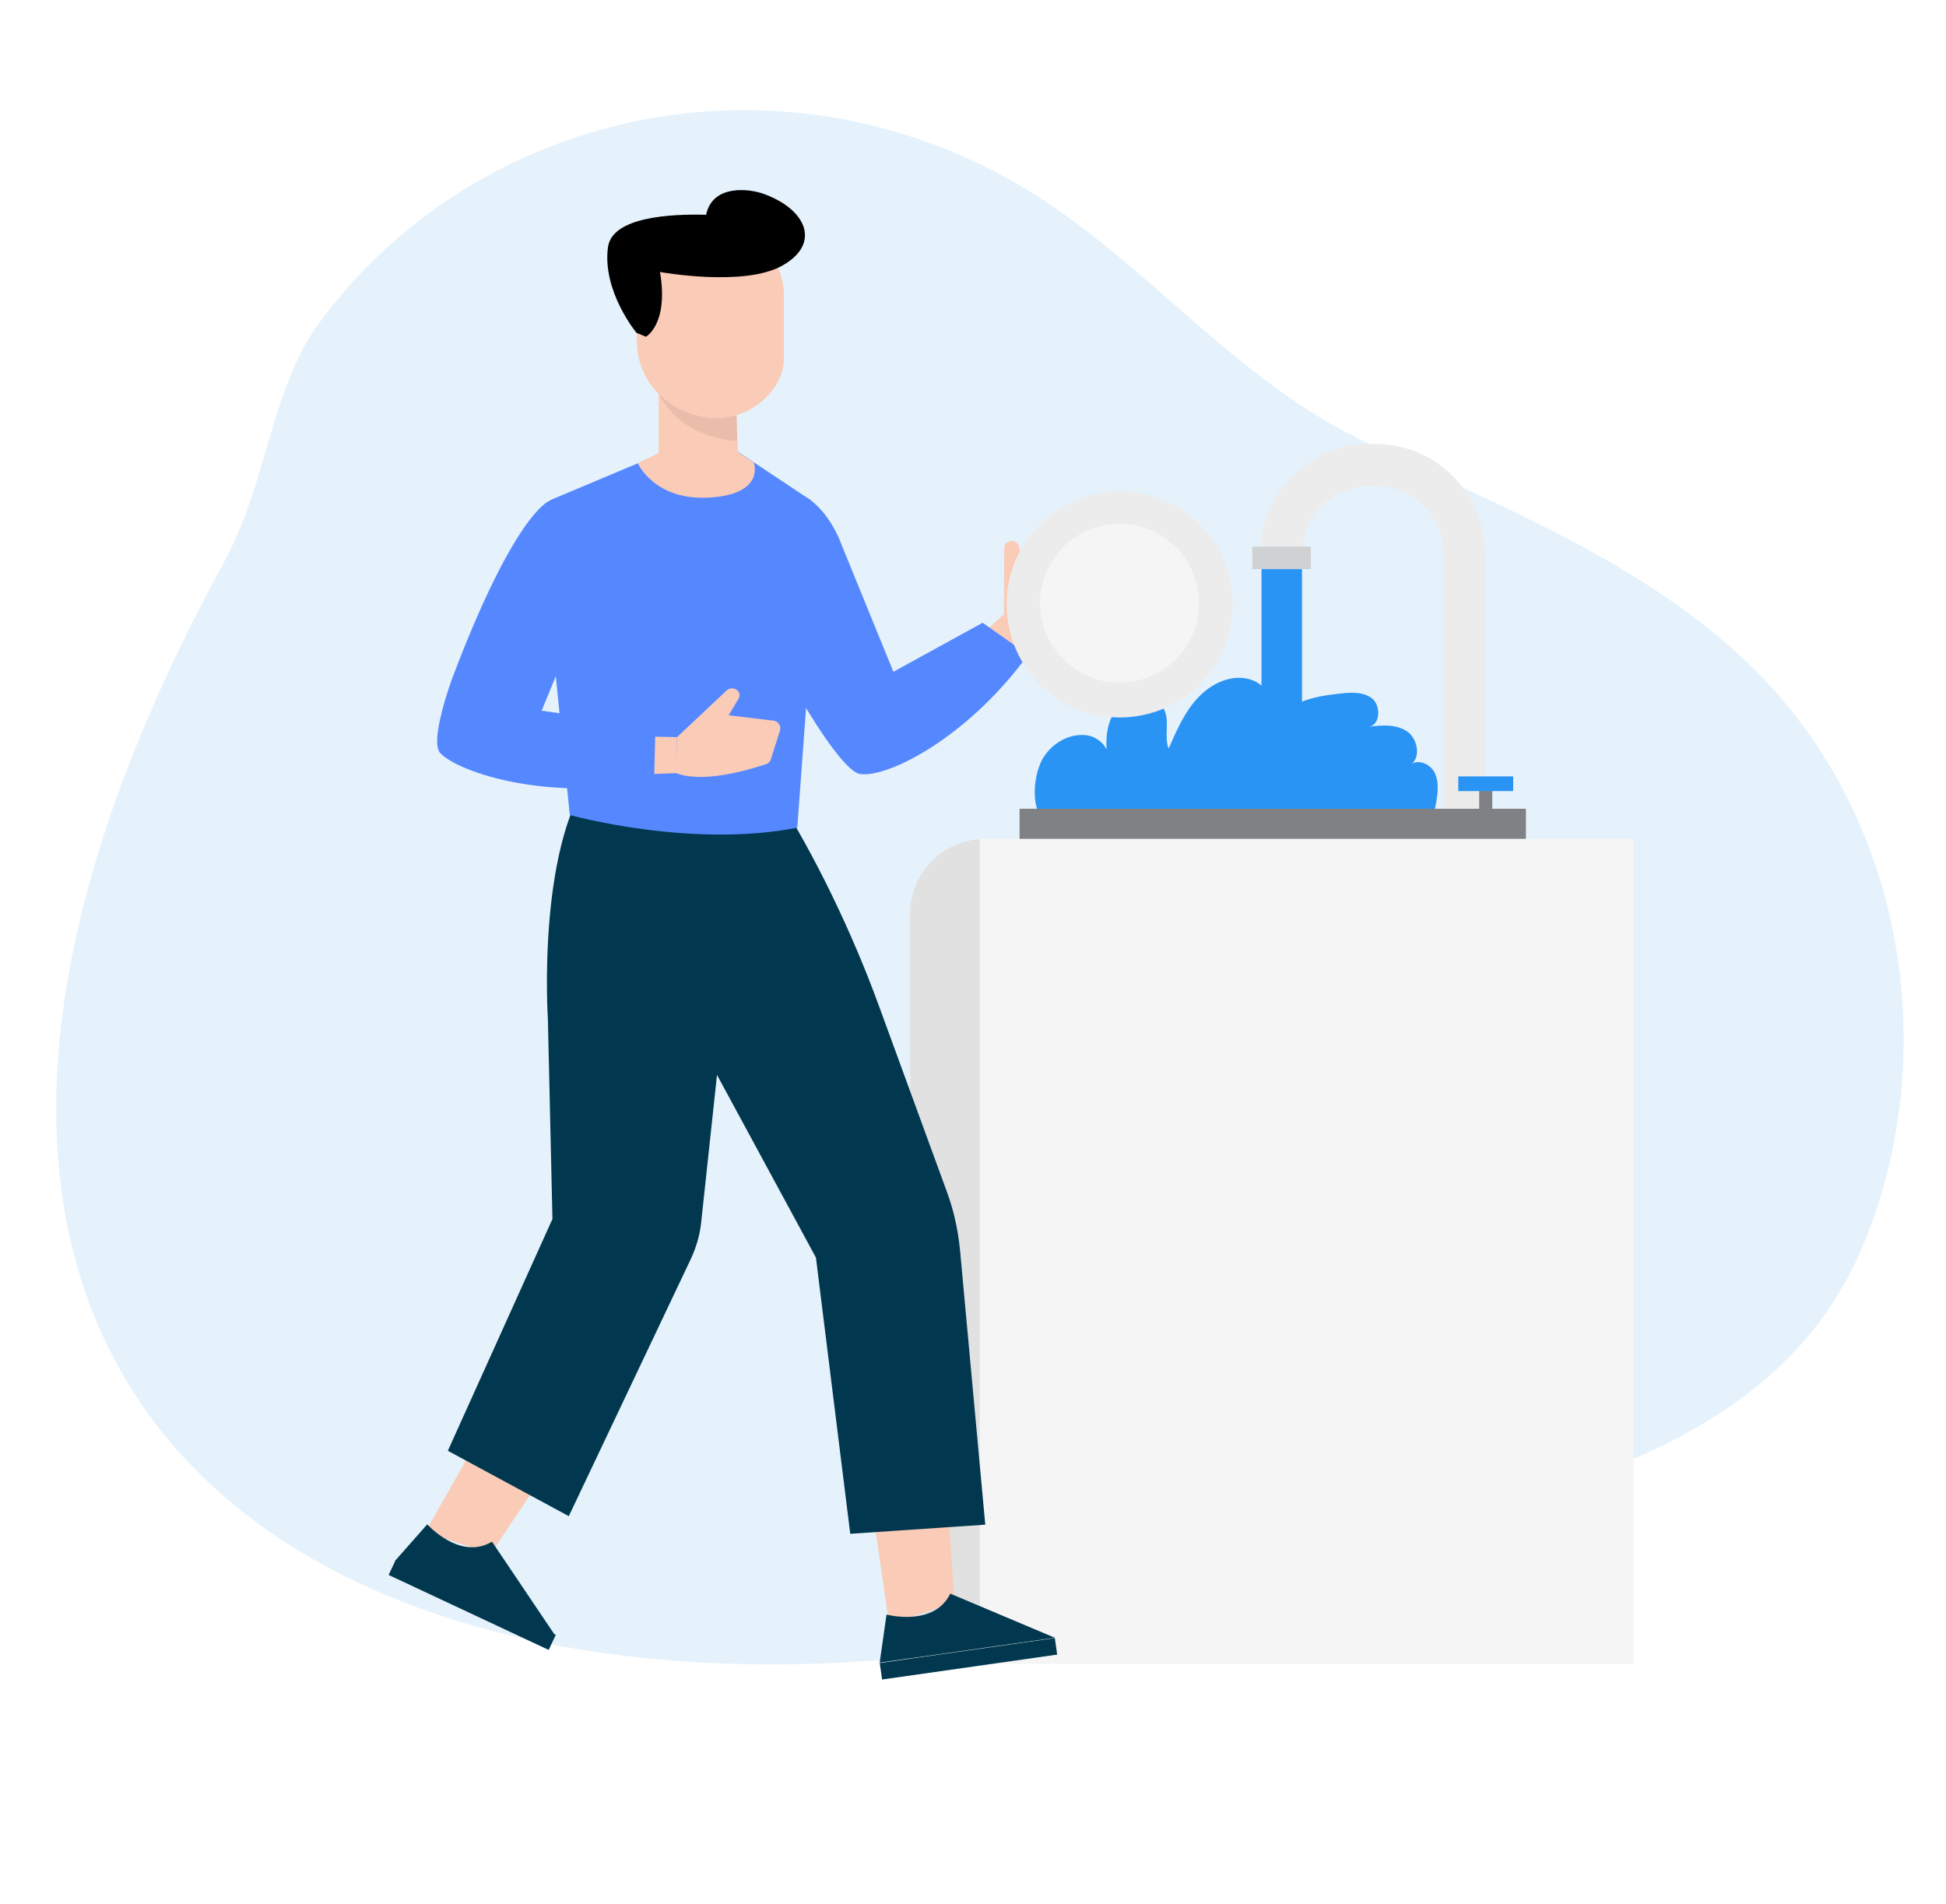 <svg xmlns="http://www.w3.org/2000/svg" xmlns:xlink="http://www.w3.org/1999/xlink" version="1.1" id="Layer_1" x="0px" y="0px" viewBox="0 0 595.3 582.4" style="enable-background:new 0 0 595.3 582.4;" xml:space="preserve">
<style xmlns="http://www.w3.org/2000/svg" type="text/css">
	.st0{opacity:0.5;fill:#CCE7F9;}
	.st1{fill:#2A94F4;}
	.st2{fill:#F5F5F5;}
	.st3{fill:#808184;}
	.st4{fill:#E1E1E1;}
	.st5{fill:#ECECEC;}
	.st6{fill:#CFD1D3;}
	.st7{fill:#FACBB6;}
	.st8{fill:#01384F;}
	.st9{fill:none;stroke:#B66050;stroke-width:0.705;stroke-linecap:round;stroke-linejoin:round;stroke-miterlimit:10;}
	.st10{fill:#58f;}
	.st11{fill:none;stroke:#2A94F4;stroke-width:0.705;stroke-miterlimit:10;}
	.st12{fill:#EABDAB;}
</style>
<path xmlns="http://www.w3.org/2000/svg" class="st0" d="M97.7,98.7C143.1,37,230.3,13.8,305.1,52.9c40.9,21.3,69,61,110.7,81.4c47,22.8,100.2,42.1,133.4,84.6  c35.3,45.2,42.7,109.2,20.8,161.9c-26.8,64.1-97.3,74-159.3,96.1c-253.8,90.4-504.1-8.6-342.1-305.1C82,147,82.7,119.2,97.7,98.7z"/>
<g xmlns="http://www.w3.org/2000/svg">
	<path class="st1" d="M439.2,246.2c-0.2,1.2-0.4,2.4-1.2,3.2c-1,0.9-2.5,0.9-3.8,0.8c-24.3-1.8-48.8-2.2-73.1-1.1   c-12.3,0.6-24.6,2.6-36.8,2.9c-5.5,0.1-5.6,0.3-7.1-4.7c-1.3-4.4-0.6-10.4,1.4-14.5c0.1-0.2,0.1-0.3,0.2-0.4   c2.7-4.9,8.1-8.1,13.5-7.5c2.6,0.3,5.2,2.1,6.2,4.4c-0.3-4.9,0.6-10,3.9-13.4c4-4.1,12-3.6,14,1.8c1.3,3.5-0.3,7.8,1.1,11.3   c2.4-5.5,4.9-11.3,9-15.6c4.1-4.4,10.2-7.2,15.8-5.6c5.6,1.6,9.8,8.7,7.2,14.2c3.6-7.2,12.5-9,20.2-9.8c3.5-0.4,7.3-0.7,10.1,1.5   c2.7,2.3,2.4,8.1-1,8.6c4-0.5,8.2-0.8,11.6,1.4c3.3,2.2,4.4,8.2,1,10.3c2.3-2,6.3-0.3,7.6,2.6c0,0,0,0,0,0.1   C440.3,239.5,439.8,243,439.2,246.2z"/>
	<path class="st2" d="M499.7,256.6V509H278.4V279.5c0-12.1,9.4-22,21.3-22.8c0.6-0.1,1.1-0.1,1.6-0.1H499.7z"/>
	<rect x="311.9" y="247.4" class="st3" width="154.9" height="9.2"/>
	<path class="st4" d="M299.7,256.7V509h-21.3V279.5C278.4,267.4,287.8,257.5,299.7,256.7z"/>
	<path class="st5" d="M454.3,247.4h-12.8v-78c0-11.5-9.3-20.8-20.8-20.8h-1.6c-11.5,0-20.8,9.3-20.8,20.8h-12.8   c0-18.5,15.1-33.6,33.6-33.6h1.6c18.5,0,33.6,15.1,33.6,33.6V247.4z"/>
	<rect x="383.1" y="167.2" class="st6" width="17.9" height="6.9"/>
	<rect x="385.9" y="174.1" class="st1" width="12.4" height="73.2"/>
	<rect x="452.5" y="240" class="st3" width="4" height="7.4"/>
	<rect x="446.1" y="237.5" class="st1" width="16.8" height="4.5"/>
</g>
<g xmlns="http://www.w3.org/2000/svg">
	<g>
		<g>
			<g>
				<polygon class="st7" points="291.8,488 288.3,435 264.1,442.6 272,496.8 292.7,489.9     "/>
			</g>
			<path class="st8" d="M235.9,239.1l1.2,3.4c12.4,19.3,23.9,43.6,31.7,65l20.8,56.9c2.2,5.9,3.5,12,4.1,18.2l7.7,83.8l-41.3,2.8     l-10.5-84.5l-48.8-90.1l2.6-52.6L235.9,239.1z"/>
		</g>
		<g>
			<g>
				<polygon class="st7" points="151.3,473.5 181.1,429.1 157.2,420.9 130.1,468.7 150.8,475.5     "/>
			</g>
			<g>
				<path class="st8" d="M223.6,289.1l-9.1,84.8c-0.4,4-1.6,7.9-3.3,11.5L174,463.8l-37-20l32-70.9l-1.4-61.2c0,0-3.7-56,15.3-77.2      l35.8,5.5L223.6,289.1z"/>
			</g>
		</g>
	</g>
	<g>
		<g>
			<g>
				<g>
					<polygon class="st7" points="307.1,187.9 289.5,203.9 296.6,215 315.1,195.8      "/>
					<path class="st7" d="M307.1,187.9l0.1-20.3c0-1,0.8-1.9,1.8-2.1l0,0c1.2-0.2,2.4,0.4,2.7,1.6l1.6,5.5l13.8-14.2       c1.2-1.2,3.2-0.9,4,0.5l4.6,8.1c0.4,0.7,0.4,1.5,0.1,2.1c-2.4,4.7-12.2,23.3-20.6,26.7L307.1,187.9z"/>
				</g>
				<path class="st9" d="M323.3,183.4"/>
				<path class="st9" d="M317.6,172.6"/>
			</g>
			<g>
				<path class="st10" d="M228.1,154.4c0,0-4.6,10,17.6,60.7c0,0,12.2,21.1,17.5,21.7c8.7,1.1,32.9-11.3,51.3-36.5l-13.9-9.8      l-27.3,15l-16-39.2C257.3,166.1,247.9,140,228.1,154.4z"/>
				<path class="st11" d="M267.3,217.1"/>
				<path class="st11" d="M273.3,205.4"/>
			</g>
		</g>
		<g>
			<path class="st10" d="M205.4,137.4L169,152.7c-2.6,1.1-4.1,3.7-3.8,6.3l9.1,90.3c0,0,36.7,10.3,69.6,3.9l6.8-92.9     c0.3-2.7-0.7-5.4-2.7-7.3l-23.3-15.5L205.4,137.4z"/>
			<path class="st11" d="M245.7,215"/>
			<path class="st11" d="M244,161.5"/>
		</g>
		<g>
			<g>
				<polygon class="st7" points="207.1,225.5 182.8,225 179.5,237.5 206.9,236.5     "/>
				<path class="st7" d="M207.1,225.5l15.2-14.3c0.8-0.7,2-0.8,2.9-0.3v0c1,0.6,1.4,1.9,0.7,2.9l-3,5l13.2,1.6      c1.7-0.1,3,1.5,2.5,3.1l-2.8,8.8c-0.2,0.7-0.8,1.3-1.6,1.5c-5.2,1.7-18.9,5.9-27.4,2.7L207.1,225.5z"/>
			</g>
			<g>
				<path class="st10" d="M167.6,153.5c0,0-10.5,4.3-29.3,54.1c0,0-7.1,19.2-3.6,22.8c5.7,6,33.9,15.2,65.4,8.3l0.4-16.3l-34.8-5      l15.5-37.8C181.1,179.6,192.4,155.2,167.6,153.5z"/>
			</g>
		</g>
	</g>
	<g>
		<path class="st7" d="M225.1,122.4l0.6,14.4c0.2,6.6-3.8,10.3-10.5,10.4l0,0c-5.7,0.1-13.8-3.6-13.7-9.5v-24L225.1,122.4z"/>
		<path class="st12" d="M225.5,134.9c0,0-19.7-0.5-25.2-17.7c-1.7-5.4,24.8,3.1,24.8,3.1L225.5,134.9z"/>
		<path class="st7" d="M219.3,128L219.3,128c11.4-0.3,20.5-9.3,20.5-18.4l0-19.1c0.1-11.4-9.1-20.9-20.7-21.3l0,0    c-11.9-0.5-24,8.5-24.5,20.2l0.2,14.9C194.9,117.6,205.6,127.5,219.3,128z"/>
		<path d="M233.6,59.3c-4.4-1.6-15.6-3-17.6,6.4c-11.1-0.3-28.6,0.7-30,9.8c-1.9,13.5,8.7,26.3,8.7,26.3l2.9,1.2c0,0,7-3.8,4.3-19.8    c0,0,25.8,4.7,37.5-2C251.1,74.6,246.9,64.1,233.6,59.3z"/>
		<path class="st7" d="M224.6,137.5l6,4c0,0,3.6,9.6-13.4,10.7c-17,1.1-22.1-10.5-22.1-10.5l12.1-5.9L224.6,137.5z"/>
	</g>
</g>
<ellipse xmlns="http://www.w3.org/2000/svg" transform="matrix(0.64 -0.768 0.768 0.64 -18.586 329.796)" class="st5" cx="342.6" cy="184.7" rx="34.6" ry="34.6"/>
<ellipse xmlns="http://www.w3.org/2000/svg" transform="matrix(0.638 -0.77 0.77 0.638 -18.309 330.483)" class="st2" cx="342.6" cy="184.7" rx="24.3" ry="24.3"/>
<g xmlns="http://www.w3.org/2000/svg">
	<path class="st8" d="M271.2,493.9c0,0,14.5,3.9,19.5-6.4l32,13.5l-53.6,7.6L271.2,493.9z"/>
	<rect x="269.2" y="504.9" transform="matrix(0.99 -0.141 0.141 0.99 -68.575 46.831)" class="st8" width="54.1" height="5.1"/>
</g>
<g xmlns="http://www.w3.org/2000/svg">
	<path class="st8" d="M130.7,466.3c0,0,10,11.2,19.8,5.3l19.4,28.8l-49-23L130.7,466.3z"/>
	
		<rect x="117.2" y="488.7" transform="matrix(0.905 0.424 -0.424 0.905 222.198 -14.797)" class="st8" width="54.1" height="5.1"/>
</g>
</svg>